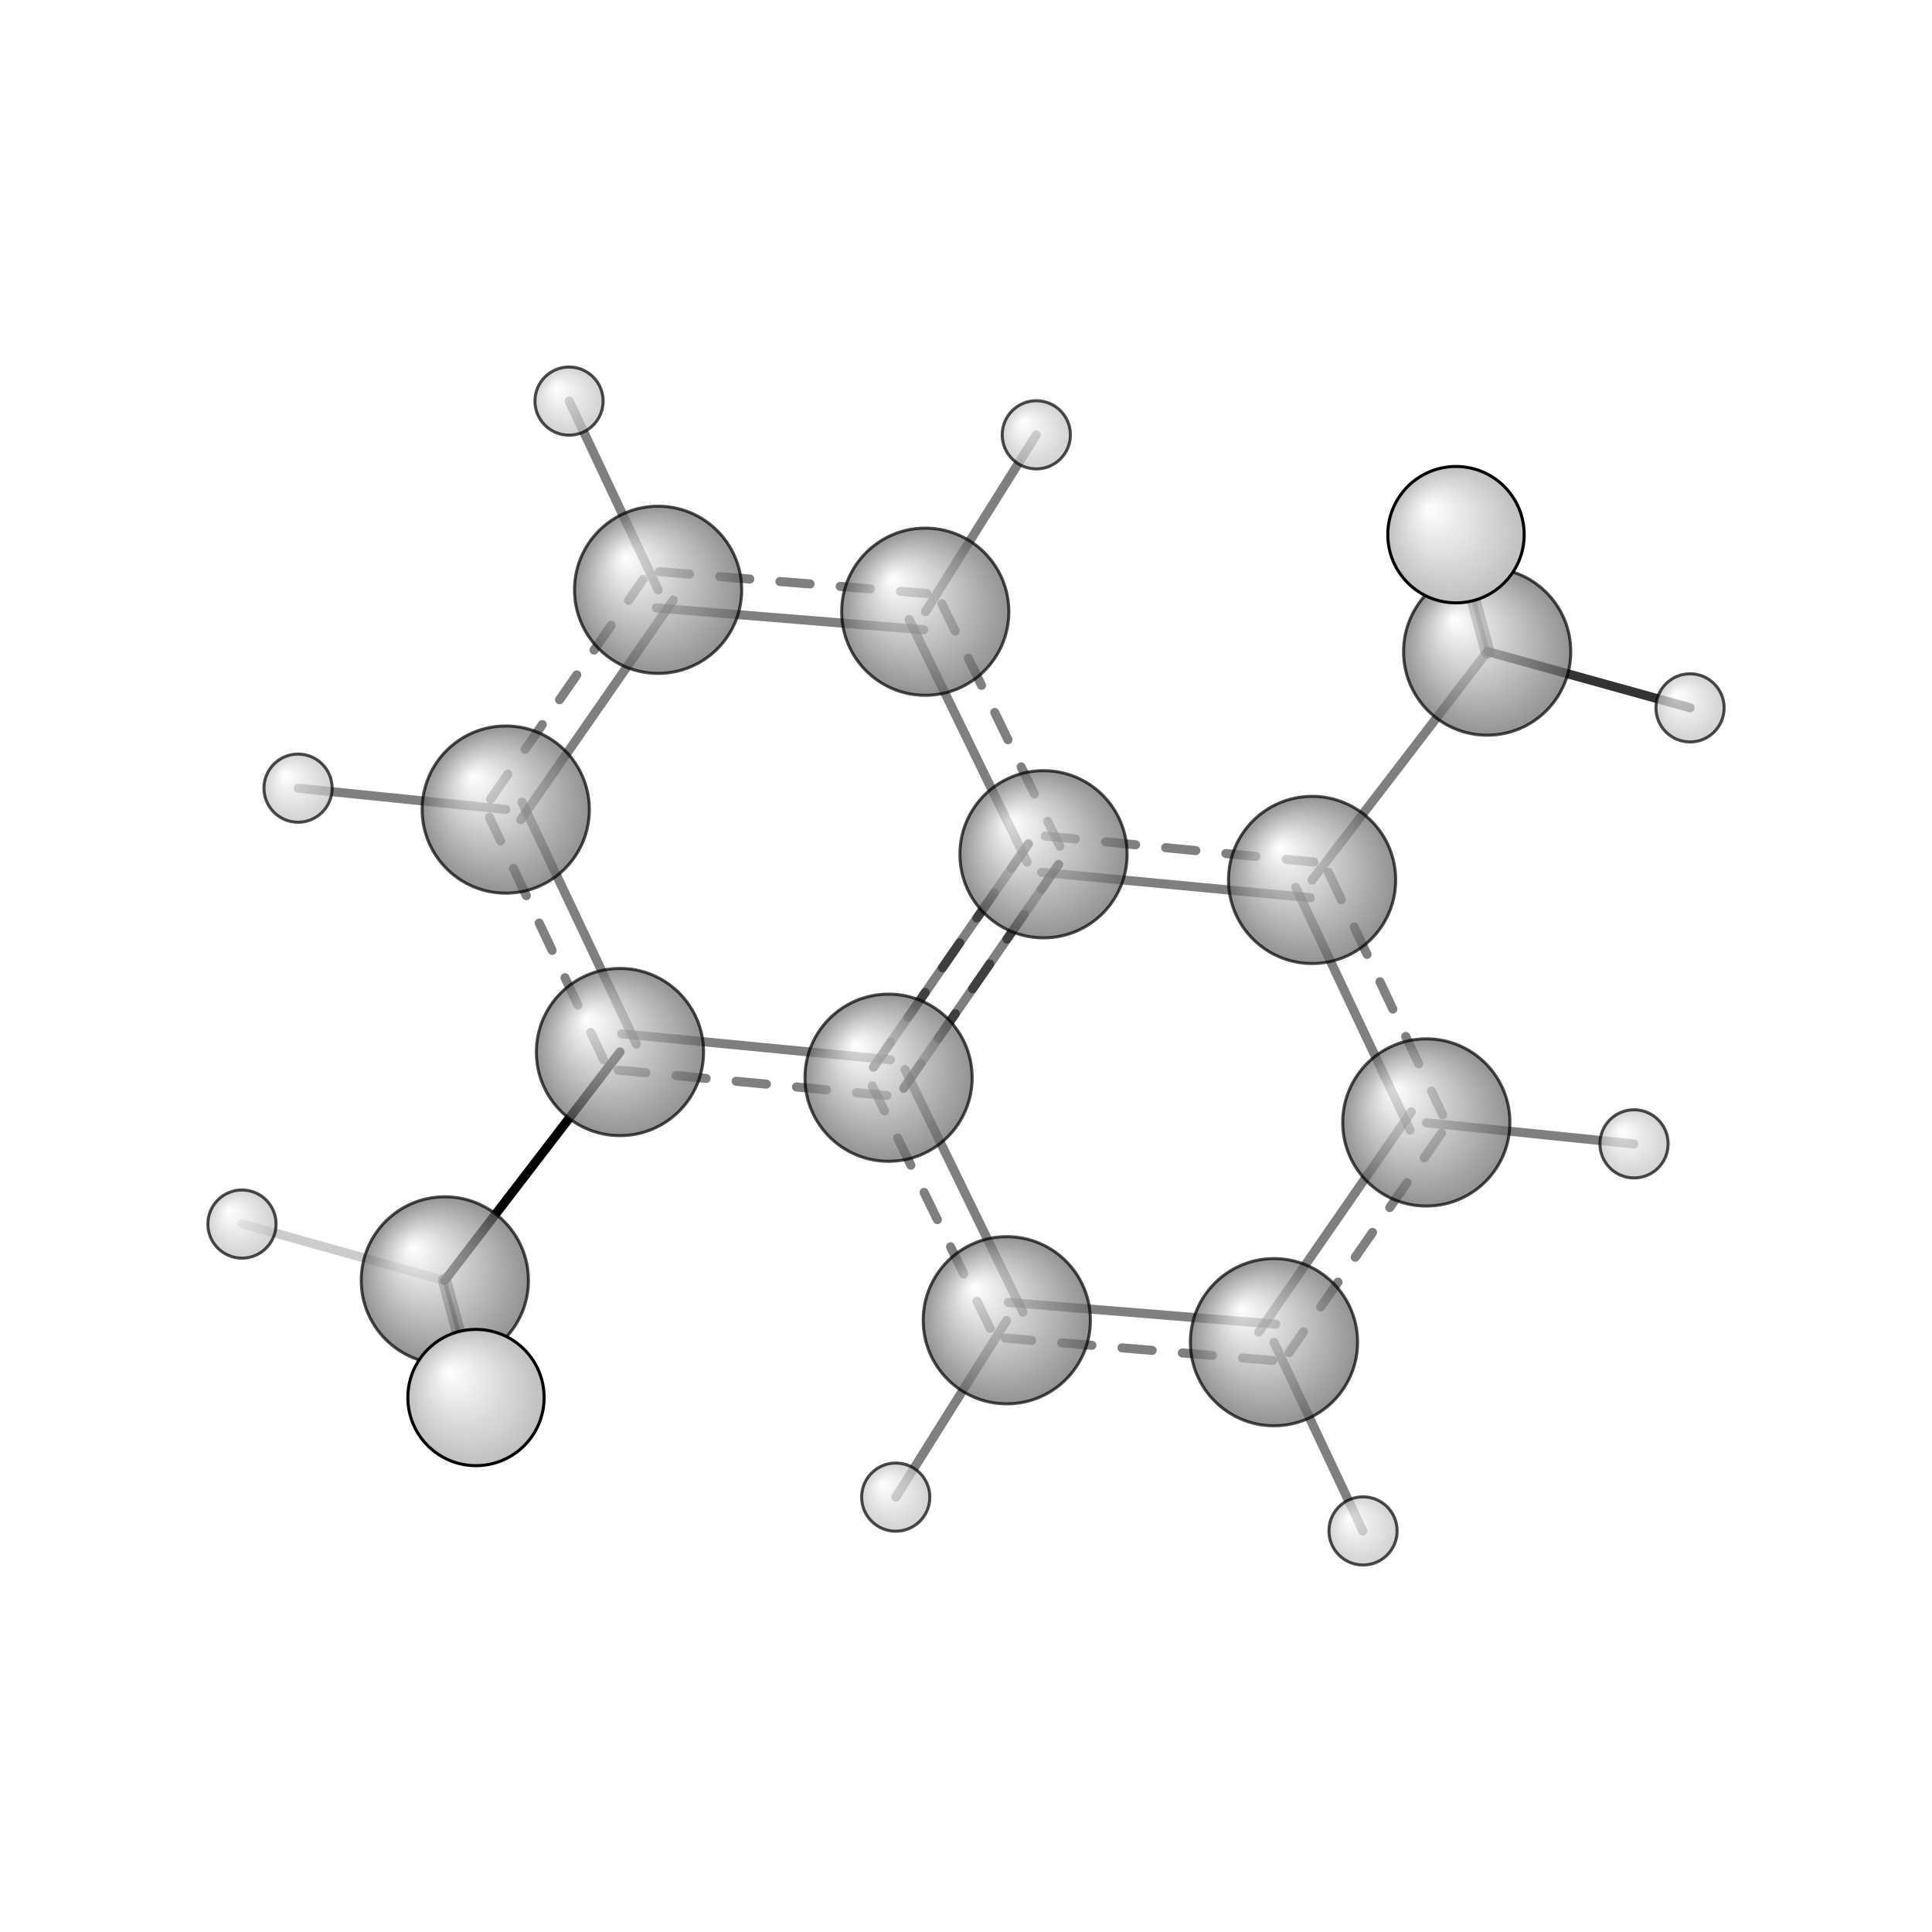 <?xml version="1.0"?>
<svg version="1.1" id="topsvg"
xmlns="http://www.w3.org/2000/svg" xmlns:xlink="http://www.w3.org/1999/xlink"
xmlns:cml="http://www.xml-cml.org/schema" x="0" y="0" width="1024px" height="1024px" viewBox="0 0 100 100">
<title>11306 - Open Babel Depiction</title>
<rect x="0" y="0" width="100" height="100" fill="white"/>
<defs>
<radialGradient id='radialffffff666666' cx='50%' cy='50%' r='50%' fx='30%' fy='30%'>
  <stop offset=' 0%' stop-color="rgb(255,255,255)"  stop-opacity='1.0'/>
  <stop offset='100%' stop-color="rgb(102,102,102)"  stop-opacity ='1.0'/>
</radialGradient>
<radialGradient id='radialffffffbfbfbf' cx='50%' cy='50%' r='50%' fx='30%' fy='30%'>
  <stop offset=' 0%' stop-color="rgb(255,255,255)"  stop-opacity='1.0'/>
  <stop offset='100%' stop-color="rgb(191,191,191)"  stop-opacity ='1.0'/>
</radialGradient>
</defs>
<g transform="translate(0,0)">
<svg width="100" height="100" x="0" y="0" viewBox="0 0 319.388 266.777"
font-family="sans-serif" stroke="rgb(0,0,0)" stroke-width="2"  stroke-linecap="round">
<line x1="102.5" y1="147.6" x2="73.5" y2="185.4" opacity="1.0" stroke="rgb(0,0,0)"  stroke-width="1.5"/>
<line x1="216.9" y1="119.2" x2="245.9" y2="81.4" opacity="0.5" stroke="rgb(0,0,0)"  stroke-width="1.5"/>
<line x1="166.4" y1="192.0" x2="148.1" y2="221.2" opacity="0.5" stroke="rgb(0,0,0)"  stroke-width="1.5"/>
<line x1="153.0" y1="74.8" x2="171.3" y2="45.6" opacity="0.5" stroke="rgb(0,0,0)"  stroke-width="1.5"/>
<line x1="83.6" y1="107.5" x2="49.3" y2="104.0" opacity="0.5" stroke="rgb(0,0,0)"  stroke-width="1.5"/>
<line x1="235.8" y1="159.3" x2="270.1" y2="162.8" opacity="0.5" stroke="rgb(0,0,0)"  stroke-width="1.5"/>
<line x1="210.6" y1="195.6" x2="225.3" y2="226.8" opacity="0.5" stroke="rgb(0,0,0)"  stroke-width="1.5"/>
<line x1="108.8" y1="71.2" x2="94.1" y2="40.0" opacity="0.5" stroke="rgb(0,0,0)"  stroke-width="1.5"/>
<line x1="73.5" y1="185.4" x2="78.7" y2="204.7" opacity="0.5" stroke="rgb(0,0,0)"  stroke-width="2.2"/>
<line x1="73.5" y1="185.4" x2="78.7" y2="204.7" opacity="0.7" stroke="rgb(0,0,0)"  stroke-width="0.7"/>
<line x1="73.5" y1="185.4" x2="40.0" y2="176.0" opacity="0.2" stroke="rgb(0,0,0)"  stroke-width="1.5"/>
<line x1="245.9" y1="81.4" x2="240.7" y2="62.1" opacity="0.5" stroke="rgb(0,0,0)"  stroke-width="2.3"/>
<line x1="245.9" y1="81.4" x2="279.4" y2="90.7" opacity="0.8" stroke="rgb(0,0,0)"  stroke-width="1.5"/>
<line x1="245.9" y1="81.4" x2="240.7" y2="62.0" opacity="0.5" stroke="rgb(0,0,0)"  stroke-width="0.8"/>
<line x1="147.2" y1="148.9" x2="102.8" y2="144.6" opacity="0.5" stroke="rgb(0,0,0)"  stroke-width="1.5"/>
<line x1="146.6" y1="154.8" x2="102.2" y2="150.6" opacity="0.5" stroke="rgb(0,0,0)"  stroke-width="1.5" stroke-dasharray="5.0,5.0"/>
<line x1="105.2" y1="146.3" x2="86.3" y2="106.3" opacity="0.5" stroke="rgb(0,0,0)"  stroke-width="1.5"/>
<line x1="99.8" y1="148.9" x2="80.9" y2="108.8" opacity="0.5" stroke="rgb(0,0,0)"  stroke-width="1.5" stroke-dasharray="5.0,5.0"/>
<line x1="86.1" y1="109.2" x2="111.3" y2="72.9" opacity="0.5" stroke="rgb(0,0,0)"  stroke-width="1.5"/>
<line x1="81.1" y1="105.8" x2="106.3" y2="69.5" opacity="0.5" stroke="rgb(0,0,0)"  stroke-width="1.5" stroke-dasharray="5.0,5.0"/>
<line x1="108.5" y1="74.2" x2="152.7" y2="77.8" opacity="0.5" stroke="rgb(0,0,0)"  stroke-width="1.5"/>
<line x1="109.0" y1="68.2" x2="153.2" y2="71.8" opacity="0.5" stroke="rgb(0,0,0)"  stroke-width="1.5" stroke-dasharray="5.0,5.0"/>
<line x1="150.3" y1="76.1" x2="169.8" y2="116.2" opacity="0.5" stroke="rgb(0,0,0)"  stroke-width="1.5"/>
<line x1="155.7" y1="73.5" x2="175.2" y2="113.6" opacity="0.5" stroke="rgb(0,0,0)"  stroke-width="1.5" stroke-dasharray="5.0,5.0"/>
<line x1="170.0" y1="113.2" x2="144.4" y2="150.1" opacity="0.5" stroke="rgb(0,0,0)"  stroke-width="1.5"/>
<line x1="175.0" y1="116.6" x2="149.4" y2="153.6" opacity="0.5" stroke="rgb(0,0,0)"  stroke-width="1.5" stroke-dasharray="5.0,5.0"/>
<line x1="149.4" y1="153.6" x2="175.0" y2="116.6" opacity="0.5" stroke="rgb(0,0,0)"  stroke-width="1.5"/>
<line x1="144.4" y1="150.1" x2="170.0" y2="113.2" opacity="0.5" stroke="rgb(0,0,0)"  stroke-width="1.5" stroke-dasharray="5.0,5.0"/>
<line x1="172.2" y1="117.9" x2="216.6" y2="122.1" opacity="0.5" stroke="rgb(0,0,0)"  stroke-width="1.5"/>
<line x1="172.8" y1="111.9" x2="217.2" y2="116.2" opacity="0.5" stroke="rgb(0,0,0)"  stroke-width="1.5" stroke-dasharray="5.0,5.0"/>
<line x1="214.2" y1="120.4" x2="233.1" y2="160.5" opacity="0.5" stroke="rgb(0,0,0)"  stroke-width="1.5"/>
<line x1="219.6" y1="117.9" x2="238.5" y2="158.0" opacity="0.5" stroke="rgb(0,0,0)"  stroke-width="1.5" stroke-dasharray="5.0,5.0"/>
<line x1="233.3" y1="157.5" x2="208.1" y2="193.9" opacity="0.5" stroke="rgb(0,0,0)"  stroke-width="1.5"/>
<line x1="238.3" y1="161.0" x2="213.1" y2="197.3" opacity="0.5" stroke="rgb(0,0,0)"  stroke-width="1.5" stroke-dasharray="5.0,5.0"/>
<line x1="210.9" y1="192.6" x2="166.7" y2="189.0" opacity="0.5" stroke="rgb(0,0,0)"  stroke-width="1.5"/>
<line x1="210.4" y1="198.6" x2="166.2" y2="194.9" opacity="0.5" stroke="rgb(0,0,0)"  stroke-width="1.5" stroke-dasharray="5.0,5.0"/>
<line x1="169.1" y1="190.6" x2="149.6" y2="150.5" opacity="0.5" stroke="rgb(0,0,0)"  stroke-width="1.5"/>
<line x1="163.7" y1="193.3" x2="144.2" y2="153.2" opacity="0.5" stroke="rgb(0,0,0)"  stroke-width="1.5" stroke-dasharray="5.0,5.0"/>
<circle cx="78.683" cy="204.705" r="5.636" opacity="0.2" style="stroke:black;stroke-width:0.5;fill:url(#radialffffffbfbfbf)"/>
<circle cx="240.698" cy="62.03" r="5.636" opacity="0.2" style="stroke:black;stroke-width:0.5;fill:url(#radialffffffbfbfbf)"/>
<circle cx="171.317" cy="45.577" r="5.636" opacity="0.707" style="stroke:black;stroke-width:0.5;fill:url(#radialffffffbfbfbf)"/>
<circle cx="216.908" cy="119.161" r="13.818" opacity="0.707" style="stroke:black;stroke-width:0.5;fill:url(#radialffffff666666)"/>
<circle cx="152.959" cy="74.818" r="13.818" opacity="0.707" style="stroke:black;stroke-width:0.5;fill:url(#radialffffff666666)"/>
<circle cx="235.791" cy="159.251" r="13.818" opacity="0.707" style="stroke:black;stroke-width:0.5;fill:url(#radialffffff666666)"/>
<circle cx="270.129" cy="162.789" r="5.636" opacity="0.707" style="stroke:black;stroke-width:0.5;fill:url(#radialffffffbfbfbf)"/>
<circle cx="94.069" cy="40" r="5.636" opacity="0.707" style="stroke:black;stroke-width:0.5;fill:url(#radialffffffbfbfbf)"/>
<circle cx="172.508" cy="114.917" r="13.818" opacity="0.707" style="stroke:black;stroke-width:0.5;fill:url(#radialffffff666666)"/>
<circle cx="108.794" cy="71.2" r="13.818" opacity="0.707" style="stroke:black;stroke-width:0.5;fill:url(#radialffffff666666)"/>
<circle cx="210.607" cy="195.577" r="13.818" opacity="0.707" style="stroke:black;stroke-width:0.5;fill:url(#radialffffff666666)"/>
<circle cx="73.538" cy="185.359" r="13.818" opacity="0.707" style="stroke:black;stroke-width:0.5;fill:url(#radialffffff666666)"/>
<circle cx="146.892" cy="151.857" r="13.818" opacity="0.707" style="stroke:black;stroke-width:0.5;fill:url(#radialffffff666666)"/>
<circle cx="83.609" cy="107.529" r="13.818" opacity="0.707" style="stroke:black;stroke-width:0.5;fill:url(#radialffffff666666)"/>
<circle cx="225.329" cy="226.777" r="5.636" opacity="0.707" style="stroke:black;stroke-width:0.5;fill:url(#radialffffffbfbfbf)"/>
<circle cx="166.439" cy="191.953" r="13.818" opacity="0.707" style="stroke:black;stroke-width:0.5;fill:url(#radialffffff666666)"/>
<circle cx="49.271" cy="103.988" r="5.636" opacity="0.707" style="stroke:black;stroke-width:0.5;fill:url(#radialffffffbfbfbf)"/>
<circle cx="40" cy="176.05" r="5.636" opacity="0.707" style="stroke:black;stroke-width:0.5;fill:url(#radialffffffbfbfbf)"/>
<circle cx="102.492" cy="147.613" r="13.818" opacity="0.707" style="stroke:black;stroke-width:0.5;fill:url(#radialffffff666666)"/>
<circle cx="148.077" cy="221.193" r="5.636" opacity="0.707" style="stroke:black;stroke-width:0.5;fill:url(#radialffffffbfbfbf)"/>
<circle cx="279.388" cy="90.715" r="5.636" opacity="0.707" style="stroke:black;stroke-width:0.5;fill:url(#radialffffffbfbfbf)"/>
<circle cx="245.85" cy="81.411" r="13.821" opacity="0.707" style="stroke:black;stroke-width:0.5;fill:url(#radialffffff666666)"/>
<circle cx="78.686" cy="204.728" r="11.263" opacity="1" style="stroke:black;stroke-width:0.5;fill:url(#radialffffffbfbfbf)"/>
<circle cx="240.695" cy="62.081" r="11.273" opacity="1" style="stroke:black;stroke-width:0.5;fill:url(#radialffffffbfbfbf)"/>
</svg>
</g>
</svg>
